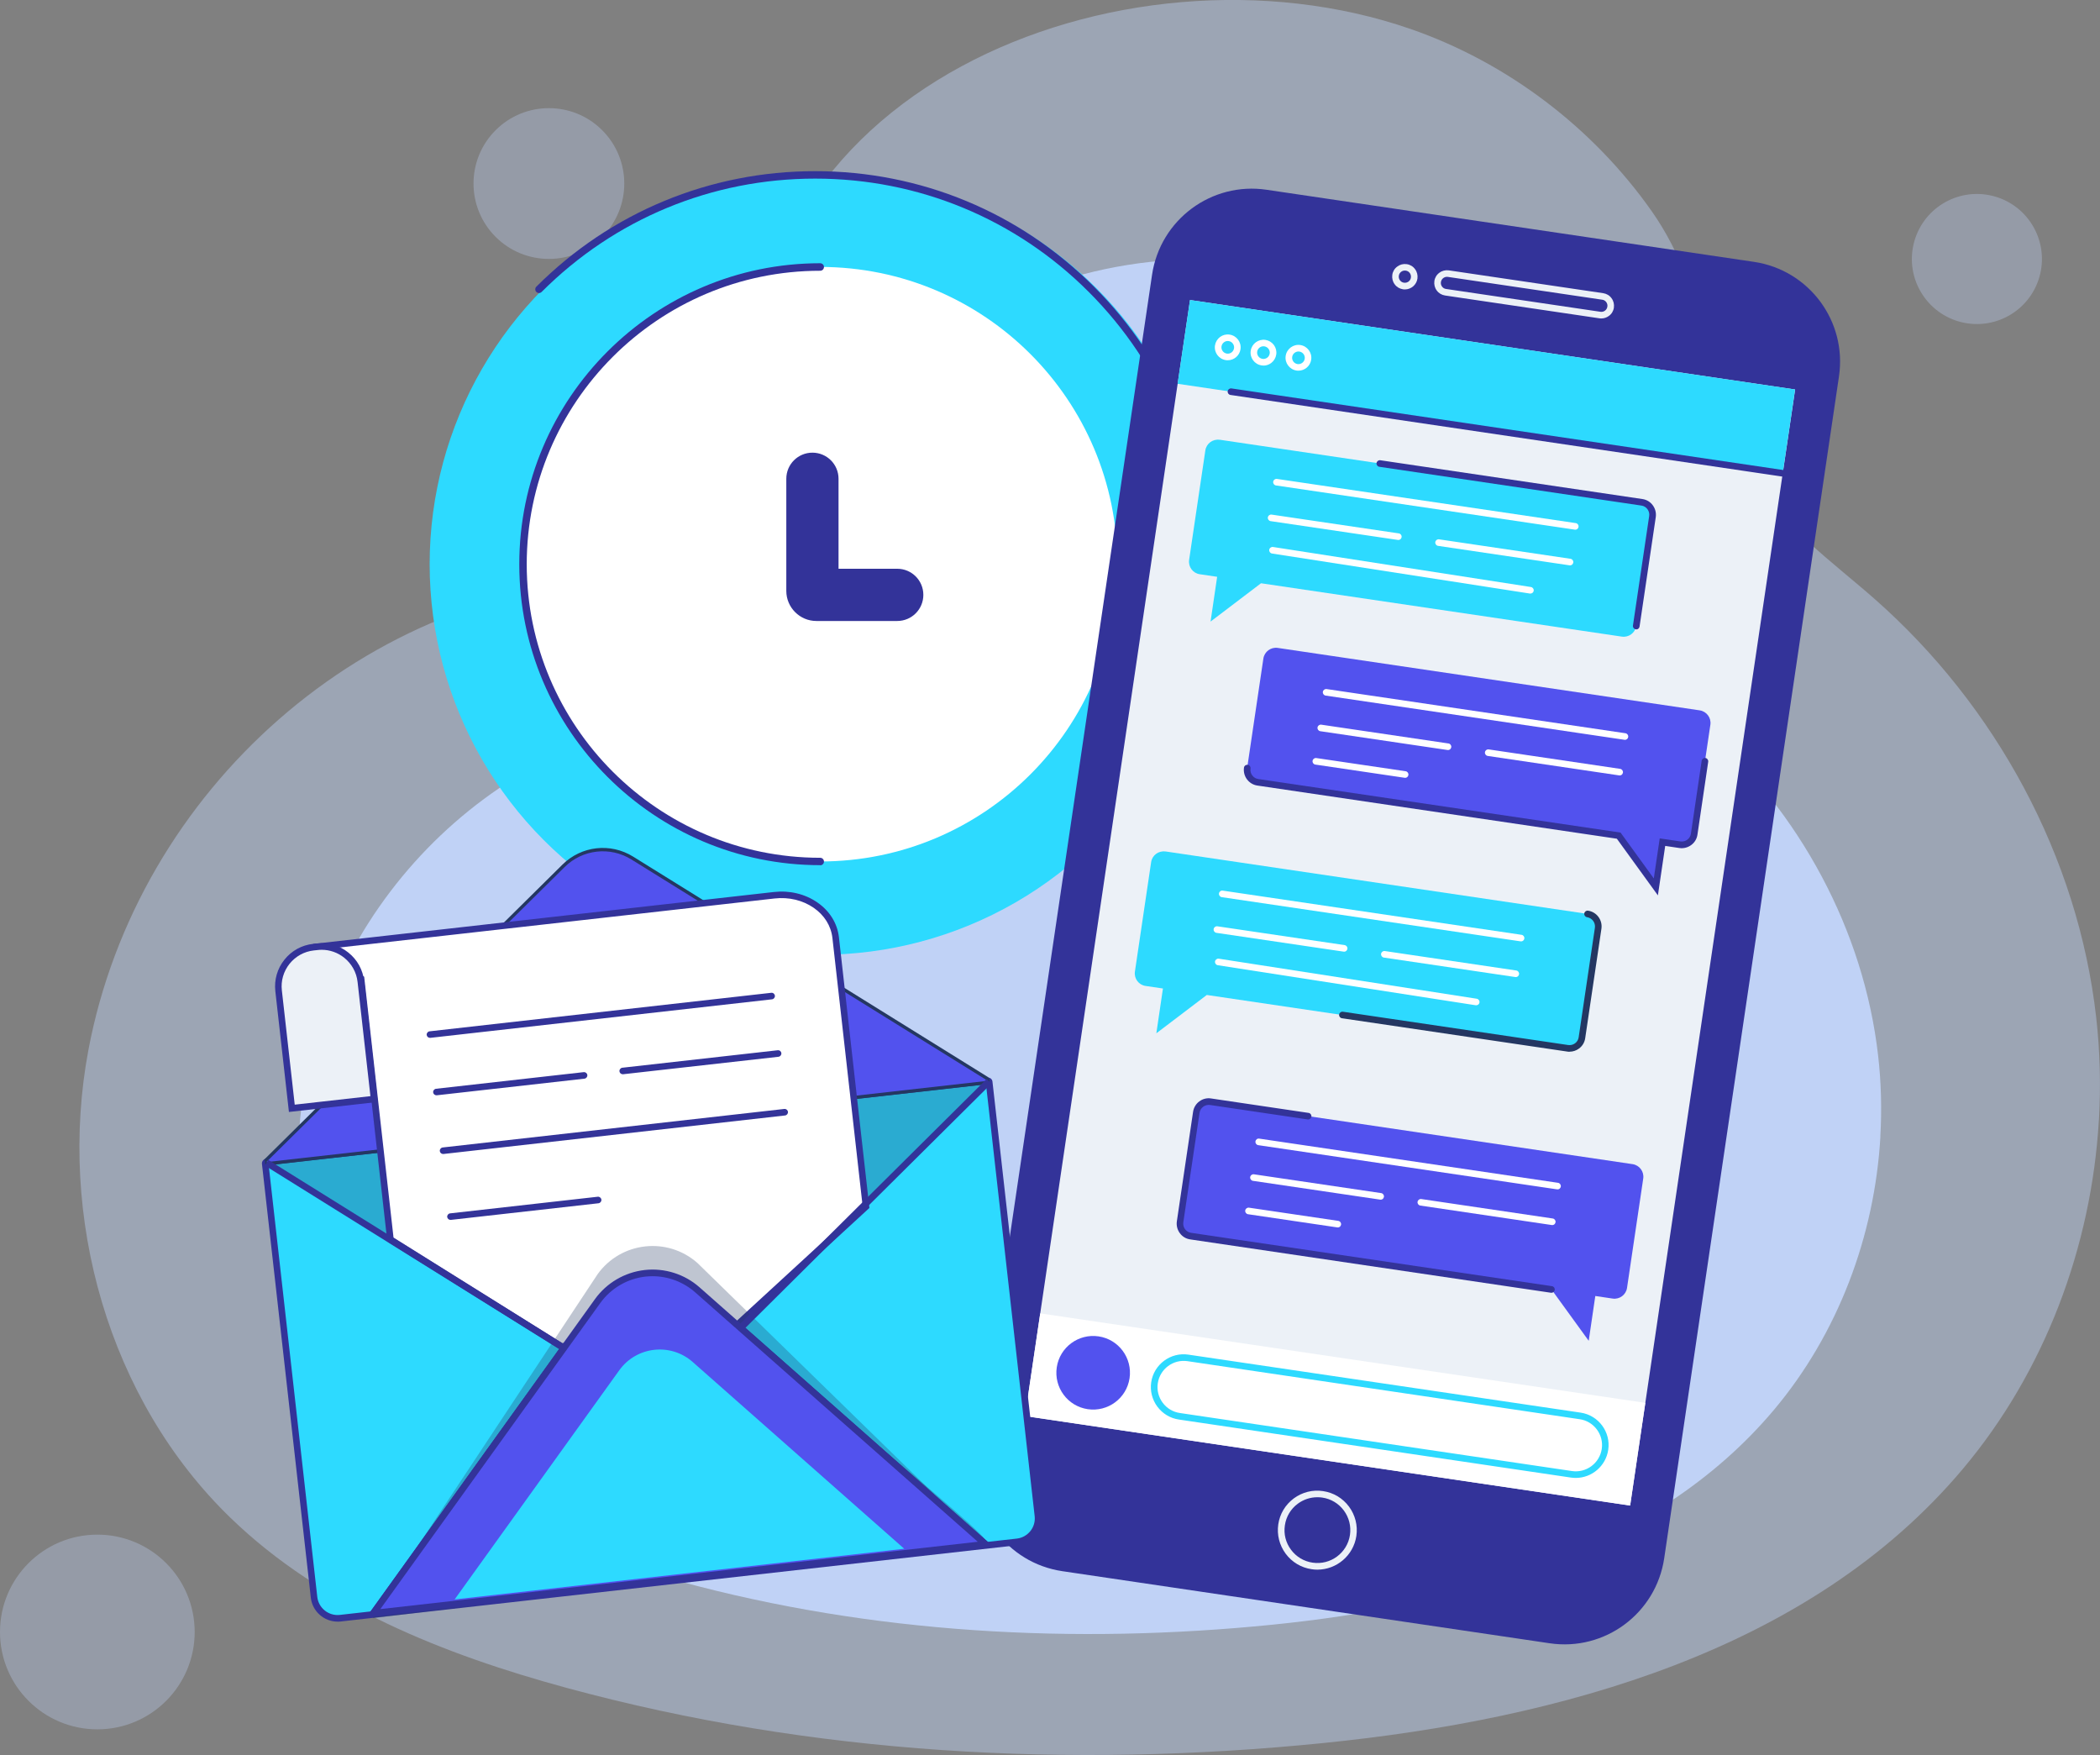 <?xml version="1.0" encoding="UTF-8"?><svg id="Calque_2" xmlns="http://www.w3.org/2000/svg" viewBox="0 0 318.43 266.09"><rect x="0" y="0" width="318.43" height="266.09" fill="#808080" stroke="none"/><g id="OBJECTS"><g style="opacity:.41;"><path d="M318.27,169.82c.3-5.2.17-10.42-.42-15.6-2.75-24.31-15.22-47.23-33.58-63.4-6.55-5.77-14-10.94-18.26-18.55-7.18-12.83-6.63-27.56-15.54-40.23-8.92-12.68-21.91-22.56-36.56-27.64-43.69-15.14-104.86,9.51-99.35,62.15.02.19.04.46.06.81.73,10.93-7.85,20.13-18.77,20.39-40.31.96-75.01,32.04-82.44,71.41-4.77,25.32,3.04,53.07,21.56,70.98,13.82,13.37,32.37,20.71,50.93,25.76,37.21,10.12,76.37,12.24,114.73,8.37,35.91-3.62,73.8-13.95,97.02-41.58,12.39-14.74,19.49-33.64,20.61-52.87Z" style="fill:#c5d9ff; stroke-width:0px;"/></g><g style="opacity:.88;"><path d="M285.12,172.3c.24-4.07.13-8.17-.33-12.22-2.16-19.04-11.93-37-26.3-49.66-5.13-4.52-10.97-8.57-14.3-14.53-5.62-10.05-5.2-21.59-12.17-31.51-6.99-9.93-17.16-17.68-28.64-21.65-34.23-11.86-82.15,7.45-77.83,48.69.02.15.03.36.05.64.57,8.57-6.15,15.77-14.71,15.97-31.58.75-58.76,25.1-64.58,55.94-3.74,19.83,2.38,41.57,16.89,55.61,10.83,10.47,25.36,16.23,39.9,20.18,29.15,7.93,59.82,9.59,89.88,6.56,28.13-2.84,57.81-10.93,76.01-32.57,9.71-11.55,15.27-26.35,16.14-41.42Z" style="fill:#c5d9ff; stroke-width:0px;"/></g><circle cx="299.76" cy="39.27" r="9.86" transform="translate(192.39 321.88) rotate(-76.66)" style="fill:#c5d9ff; opacity:.31; stroke-width:0px;"/><circle cx="83.23" cy="27.83" r="11.43" transform="translate(4.7 67) rotate(-45)" style="fill:#c5d9ff; opacity:.31; stroke-width:0px;"/><circle cx="14.76" cy="247.43" r="14.76" style="fill:#c5d9ff; opacity:.31; stroke-width:0px;"/><circle cx="124.37" cy="85.54" r="59.22" style="fill:#2ddaff; stroke-width:0px;"/><path d="M165.49,128.19c-.14,0-.29-.06-.4-.17-.22-.22-.22-.58,0-.8,11.08-11.08,17.18-25.81,17.18-41.48s-6.1-30.4-17.18-41.48c-11.08-11.08-25.81-17.18-41.48-17.18s-30.4,6.1-41.48,17.18c-.22.22-.58.22-.8,0-.22-.22-.22-.58,0-.8,11.29-11.29,26.31-17.51,42.28-17.51s30.99,6.22,42.28,17.51c11.29,11.29,17.51,26.31,17.51,42.28s-6.22,30.99-17.51,42.28c-.11.11-.26.17-.4.17Z" style="fill:#339; stroke-width:0px;"/><circle cx="124.37" cy="85.54" r="45.07" style="fill:#fff; stroke-width:0px;"/><path d="M124.37,131.17c-25.16,0-45.63-20.47-45.63-45.63s20.47-45.63,45.63-45.63c.31,0,.57.25.57.57s-.25.57-.57.57c-24.54,0-44.5,19.96-44.5,44.5s19.96,44.5,44.5,44.5c.31,0,.57.25.57.57s-.25.57-.57.57Z" style="fill:#339; stroke-width:0px;"/><path d="M136.05,94.15h-12.26c-2.51,0-4.56-2.05-4.56-4.56v-17c0-2.19,1.77-3.96,3.96-3.96s3.96,1.77,3.96,3.96v13.64h8.9c2.19,0,3.96,1.77,3.96,3.96s-1.77,3.96-3.96,3.96Z" style="fill:#339; stroke-width:0px;"/><path d="M234.98,249.14l-73.9-10.93c-8.36-1.24-14.13-9.01-12.89-17.37l26.5-179.18c1.24-8.36,9.01-14.13,17.37-12.89l73.9,10.93c8.36,1.24,14.13,9.01,12.89,17.37l-26.5,179.18c-1.24,8.36-9.01,14.13-17.37,12.89Z" style="fill:#339; stroke-width:0px;"/><rect x="128.3" y="90.51" width="171.05" height="92.75" transform="translate(47.13 328.38) rotate(-81.59)" style="fill:#ecf1f7; stroke-width:0px;"/><rect x="218.98" y="12.25" width="12.84" height="92.75" transform="translate(134.42 273.02) rotate(-81.59)" style="fill:#2ddaff; stroke-width:0px;"/><path d="M199.76,237.98c-.29,0-.58-.02-.88-.07-1.58-.23-2.98-1.07-3.93-2.35-.95-1.29-1.35-2.86-1.12-4.45.23-1.58,1.07-2.98,2.35-3.93,1.28-.95,2.87-1.35,4.44-1.11,1.58.23,2.98,1.07,3.93,2.35.95,1.28,1.35,2.86,1.12,4.45-.44,2.97-3,5.11-5.92,5.11ZM199.75,227c-1.06,0-2.09.34-2.96.98-1.07.79-1.77,1.96-1.96,3.28-.2,1.32.13,2.63.93,3.7.79,1.07,1.96,1.77,3.28,1.96,2.72.4,5.26-1.48,5.66-4.21.19-1.32-.14-2.63-.93-3.7-.79-1.07-1.96-1.77-3.28-1.96-.25-.04-.5-.05-.74-.05Z" style="fill:#ecf1f7; stroke-width:0px;"/><path d="M213.02,43.88c-.09,0-.19,0-.28-.02-.51-.08-.96-.34-1.26-.76-.31-.41-.43-.92-.36-1.43s.34-.96.76-1.26c.41-.31.92-.44,1.43-.36.51.07.96.34,1.26.76.31.41.43.92.36,1.43h0c-.14.96-.97,1.64-1.9,1.64ZM213.02,41.02c-.2,0-.39.06-.55.18-.2.15-.33.36-.36.61-.04.24.02.49.17.69.15.2.36.33.61.36.25.04.49-.03.69-.17.2-.15.33-.36.36-.61h0c.04-.25-.03-.49-.17-.69-.15-.2-.36-.33-.61-.36-.05,0-.09-.01-.14-.01Z" style="fill:#ecf1f7; stroke-width:0px;"/><path d="M242.82,48.28c-.1,0-.19,0-.29-.02l-23.41-3.46c-.51-.08-.96-.34-1.26-.76-.31-.41-.43-.92-.36-1.43s.34-.96.76-1.26c.41-.31.92-.43,1.43-.36l23.41,3.46c.51.08.96.34,1.26.76.31.41.43.92.36,1.43s-.34.96-.76,1.26c-.34.25-.73.38-1.14.38ZM219.41,41.97c-.45,0-.85.33-.92.79-.04.24.02.49.17.69.15.2.36.33.61.36l23.41,3.46c.5.08.98-.27,1.05-.78.04-.24-.02-.49-.17-.69-.15-.2-.36-.33-.61-.36l-23.41-3.46s-.09-.01-.14-.01Z" style="fill:#ecf1f7; stroke-width:0px;"/><path d="M247.56,176.5l-64-9.47c-1.04-.15-2.01.57-2.17,1.61l-2.46,16.6c-.15,1.04.57,2.01,1.61,2.17l54.72,8.09,5.64,7.78,1-6.79,2.64.39c1.04.15,2.01-.57,2.17-1.61l2.46-16.6c.15-1.04-.57-2.01-1.61-2.17Z" style="fill:#5252ee; stroke-width:0px;"/><path d="M235.27,196s-.05,0-.07,0l-54.72-8.09c-.64-.09-1.2-.43-1.58-.95-.38-.52-.54-1.15-.45-1.79l2.46-16.6c.19-1.31,1.42-2.24,2.73-2.03l14.79,2.19c.27.04.46.29.42.57-.04.27-.3.46-.57.42l-14.79-2.19c-.77-.11-1.48.42-1.6,1.19l-2.46,16.6c-.05.37.04.74.26,1.04.22.3.55.5.92.55l54.72,8.09c.27.04.46.29.42.57-.04.25-.25.43-.49.43Z" style="fill:#339; stroke-width:0px;"/><path d="M257.74,107.7l-64-9.47c-1.04-.15-2.01.57-2.17,1.61l-2.46,16.6c-.15,1.04.57,2.01,1.61,2.17l54.72,8.09,5.64,7.78,1-6.79,2.64.39c1.04.15,2.01-.57,2.17-1.61l2.46-16.6c.15-1.04-.57-2.01-1.61-2.17Z" style="fill:#5252ee; stroke-width:0px;"/><path d="M251.4,135.76l-6.23-8.6-54.51-8.06c-1.31-.19-2.22-1.42-2.03-2.73.04-.27.29-.45.57-.42.27.04.46.29.42.57-.06.37.04.74.26,1.04.22.3.55.5.92.55l54.93,8.12,5.04,6.95.9-6.07,3.14.46c.37.05.74-.04,1.04-.26.3-.22.5-.55.55-.92l1.63-11.05c.04-.27.29-.46.57-.42.27.04.46.29.42.57l-1.63,11.05c-.09.64-.43,1.2-.95,1.58-.52.38-1.15.54-1.79.45l-2.15-.32-1.11,7.51Z" style="fill:#339; stroke-width:0px;"/><path d="M176.73,129.09l64,9.47c1.04.15,1.76,1.12,1.61,2.17l-2.46,16.6c-.15,1.04-1.12,1.76-2.17,1.61l-54.72-8.09-7.65,5.81,1-6.79-2.64-.39c-1.04-.15-1.76-1.12-1.61-2.17l2.46-16.6c.15-1.04,1.12-1.76,2.17-1.61Z" style="fill:#2ddaff; stroke-width:0px;"/><path d="M238,159.46c-.12,0-.24,0-.36-.03l-34.16-5.05c-.27-.04-.46-.29-.42-.57.04-.27.29-.46.57-.42l34.16,5.05c.37.05.74-.04,1.04-.26.3-.22.5-.55.55-.92l2.46-16.6c.11-.77-.42-1.48-1.19-1.6-.27-.04-.46-.29-.42-.57.04-.27.29-.46.57-.42,1.31.19,2.22,1.42,2.03,2.73l-2.46,16.6c-.09.64-.43,1.2-.95,1.58-.42.31-.92.47-1.43.47Z" style="fill:#243762; stroke-width:0px;"/><rect x="194.59" y="167.33" width="15.74" height="92.75" transform="translate(-38.56 382.72) rotate(-81.59)" style="fill:#fff; stroke-width:0px;"/><path d="M171.28,208.95c-.45,3.05-3.29,5.15-6.34,4.7-3.05-.45-5.15-3.29-4.7-6.34.45-3.05,3.29-5.15,6.34-4.7,3.05.45,5.15,3.29,4.7,6.34Z" style="fill:#5252ee; stroke-width:0px;"/><path d="M238.95,224.07c-.24,0-.49-.02-.73-.05l-59.46-8.8c-1.31-.19-2.47-.89-3.27-1.96-.79-1.07-1.12-2.38-.93-3.69.4-2.71,2.94-4.6,5.65-4.19l59.46,8.79c2.71.4,4.6,2.93,4.19,5.65-.37,2.47-2.5,4.25-4.92,4.25ZM238.36,223.03c2.17.32,4.19-1.18,4.52-3.35.16-1.05-.11-2.1-.74-2.95-.63-.85-1.56-1.41-2.61-1.56l-59.46-8.8c-2.17-.32-4.19,1.18-4.51,3.35-.16,1.05.11,2.1.74,2.95.63.85,1.56,1.41,2.61,1.56l59.46,8.8Z" style="fill:#2ddaff; stroke-width:0px;"/><path d="M186.17,54.62c-.09,0-.19,0-.29-.02-1.07-.16-1.81-1.15-1.65-2.22.08-.52.35-.97.77-1.29.42-.31.94-.44,1.45-.36,1.07.16,1.81,1.15,1.65,2.22h0c-.14.97-.98,1.67-1.94,1.67ZM186.17,51.7c-.2,0-.4.06-.57.19-.21.15-.34.38-.38.63-.04.25.03.51.18.71.15.21.38.34.63.38.52.08,1.01-.28,1.09-.81h0c.04-.25-.03-.51-.18-.71-.15-.21-.38-.34-.63-.38-.05,0-.1-.01-.14-.01Z" style="fill:#fff; stroke-width:0px;"/><path d="M191.59,55.42c-.1,0-.19,0-.29-.02-1.07-.16-1.81-1.15-1.65-2.22.16-1.07,1.16-1.8,2.22-1.65.52.08.97.35,1.29.77.31.42.44.94.36,1.45-.08.52-.35.97-.77,1.29-.34.25-.75.39-1.16.39ZM191.58,52.5c-.47,0-.88.34-.95.82-.04.25.03.51.18.71.15.21.38.34.63.38.25.04.51-.03.71-.18.21-.15.34-.38.38-.63h0c.04-.25-.03-.51-.18-.71-.15-.21-.38-.34-.63-.38-.05,0-.09-.01-.14-.01Z" style="fill:#fff; stroke-width:0px;"/><path d="M196.89,56.2c-.09,0-.19,0-.29-.02-1.07-.16-1.81-1.16-1.65-2.22.16-1.07,1.16-1.81,2.22-1.65,1.07.16,1.81,1.16,1.65,2.22-.14.97-.98,1.67-1.94,1.67ZM196.89,53.29c-.2,0-.4.07-.57.19-.21.15-.34.38-.38.63-.04.25.03.51.18.71.15.21.38.34.63.38.52.07,1.01-.29,1.09-.81.08-.52-.29-1.01-.81-1.09-.05,0-.09-.01-.14-.01Z" style="fill:#fff; stroke-width:0px;"/><path d="M271.58,72.44s-.05,0-.07,0l-84.93-12.56c-.27-.04-.46-.29-.42-.57.04-.27.29-.46.57-.42l84.93,12.56c.27.04.46.29.42.57-.04.25-.25.43-.49.43Z" style="fill:#339; stroke-width:0px;"/><path d="M236.17,180.32s-.05,0-.07,0l-45.31-6.7c-.27-.04-.46-.29-.42-.57.04-.27.29-.47.57-.42l45.31,6.7c.27.04.46.29.42.57-.04.25-.25.43-.49.43Z" style="fill:#fff; stroke-width:0px;"/><path d="M209.35,181.88s-.05,0-.07,0l-19.29-2.85c-.27-.04-.46-.29-.42-.57.04-.27.29-.46.57-.42l19.29,2.85c.27.04.46.29.42.57-.04.25-.25.43-.49.43Z" style="fill:#fff; stroke-width:0px;"/><path d="M202.85,186.09s-.05,0-.07,0l-13.54-2c-.27-.04-.46-.29-.42-.57.04-.27.3-.46.57-.42l13.54,2c.27.04.46.29.42.57-.04.25-.25.43-.49.43Z" style="fill:#fff; stroke-width:0px;"/><path d="M235.37,185.73s-.05,0-.07,0l-19.93-2.95c-.27-.04-.46-.29-.42-.57.04-.27.29-.46.57-.42l19.93,2.95c.27.04.46.29.42.57-.04.25-.25.43-.49.43Z" style="fill:#fff; stroke-width:0px;"/><path d="M230.64,142.72s-.05,0-.07,0l-45.31-6.7c-.27-.04-.46-.29-.42-.57.04-.27.29-.47.57-.42l45.31,6.7c.27.04.46.29.42.57-.04.25-.25.43-.49.43Z" style="fill:#fff; stroke-width:0px;"/><path d="M203.81,144.28s-.05,0-.07,0l-19.29-2.85c-.27-.04-.46-.29-.42-.57.04-.27.29-.46.57-.42l19.29,2.85c.27.04.46.29.42.57-.04.25-.25.43-.49.43Z" style="fill:#fff; stroke-width:0px;"/><path d="M223.85,152.41s-.05,0-.08,0l-39.11-6.07c-.27-.04-.46-.3-.42-.57.04-.27.3-.46.57-.42l39.11,6.07c.27.04.46.3.42.57-.04.25-.25.42-.49.42Z" style="fill:#fff; stroke-width:0px;"/><path d="M229.84,148.13s-.05,0-.07,0l-19.93-2.95c-.27-.04-.46-.29-.42-.57.04-.27.29-.46.57-.42l19.93,2.95c.27.04.46.29.42.57-.04.25-.25.43-.49.43Z" style="fill:#fff; stroke-width:0px;"/><path d="M184.95,66.67l64,9.47c1.04.15,1.76,1.12,1.61,2.17l-2.46,16.6c-.15,1.04-1.12,1.76-2.17,1.61l-54.72-8.09-7.65,5.81,1-6.79-2.64-.39c-1.04-.15-1.76-1.12-1.61-2.17l2.46-16.6c.15-1.04,1.12-1.76,2.17-1.61Z" style="fill:#2ddaff; stroke-width:0px;"/><path d="M248.1,95.41s-.05,0-.07,0c-.27-.04-.46-.29-.42-.57l2.46-16.6c.06-.37-.04-.74-.26-1.04-.22-.3-.55-.5-.92-.55l-39.74-5.88c-.27-.04-.46-.29-.42-.57.04-.27.3-.46.57-.42l39.74,5.88c.64.09,1.2.43,1.58.95.38.52.54,1.15.45,1.79l-2.46,16.6c-.04.25-.25.43-.49.43Z" style="fill:#339; stroke-width:0px;"/><path d="M238.86,80.3s-.05,0-.07,0l-45.31-6.7c-.27-.04-.46-.29-.42-.57.04-.27.29-.46.57-.42l45.31,6.7c.27.04.46.29.42.57-.04.25-.25.43-.49.43Z" style="fill:#fff; stroke-width:0px;"/><path d="M212.03,81.86s-.05,0-.07,0l-19.29-2.85c-.27-.04-.46-.29-.42-.57.04-.27.29-.46.57-.42l19.29,2.85c.27.04.46.29.42.57-.04.25-.25.43-.49.43Z" style="fill:#fff; stroke-width:0px;"/><path d="M232.07,89.99s-.05,0-.08,0l-39.11-6.07c-.27-.04-.46-.3-.42-.57.04-.27.3-.46.57-.42l39.11,6.07c.27.04.46.3.42.57-.04.25-.25.42-.49.42Z" style="fill:#fff; stroke-width:0px;"/><path d="M238.06,85.71s-.05,0-.07,0l-19.93-2.95c-.27-.04-.46-.29-.42-.57.04-.27.29-.46.57-.42l19.93,2.95c.27.04.46.29.42.57-.04.25-.25.43-.49.43Z" style="fill:#fff; stroke-width:0px;"/><path d="M246.39,112.16s-.05,0-.07,0l-45.31-6.7c-.27-.04-.46-.29-.42-.57.04-.27.29-.46.57-.42l45.31,6.7c.27.04.46.29.42.57-.04.25-.25.43-.49.43Z" style="fill:#fff; stroke-width:0px;"/><path d="M219.56,113.71s-.05,0-.07,0l-19.29-2.85c-.27-.04-.46-.29-.42-.57.04-.27.3-.46.57-.42l19.29,2.85c.27.04.46.29.42.57-.04.25-.25.43-.49.43Z" style="fill:#fff; stroke-width:0px;"/><path d="M213.06,117.92s-.05,0-.07,0l-13.54-2c-.27-.04-.46-.29-.42-.57.04-.27.29-.46.57-.42l13.54,2c.27.04.46.29.42.57-.04.25-.25.43-.49.43Z" style="fill:#fff; stroke-width:0px;"/><path d="M245.59,117.56s-.05,0-.07,0l-19.93-2.95c-.27-.04-.46-.29-.42-.57.04-.27.29-.46.57-.42l19.93,2.95c.27.04.46.29.42.57-.04.25-.25.43-.49.43Z" style="fill:#fff; stroke-width:0px;"/><path d="M154.25,233.77l-102.65,11.57c-1.97.22-3.75-1.2-3.97-3.17l-7.41-65.76c-.01-.1.06-.2.17-.21l109.4-12.33c.1-.01.2.06.21.17l7.41,65.79c.22,1.96-1.19,3.73-3.15,3.95Z" style="fill:#2ddaff; stroke-width:0px;"/><path d="M51.19,245.86c-2.05,0-3.83-1.55-4.06-3.64l-7.41-65.76c-.04-.38.23-.72.61-.76l109.4-12.33c.38-.04.72.23.76.61l7.41,65.79c.12,1.08-.18,2.14-.86,2.99-.68.85-1.65,1.38-2.73,1.51l-102.66,11.57c-.15.02-.31.03-.46.03ZM40.74,176.65l7.37,65.46c.19,1.69,1.72,2.92,3.42,2.73l102.65-11.57.06.5-.06-.5c.81-.09,1.54-.5,2.06-1.14.51-.64.74-1.44.65-2.26l-7.38-65.48-108.78,12.26Z" style="fill:#339; stroke-width:0px;"/><path d="M149.44,233.77l-92.82,11.57c-1.97.22,28.76-39.2,28.54-41.17l-44.94-27.76c-.01-.1.06-.2.17-.21l109.4-12.33c.1-.01.2.06.21.17l-37.42,37.04c.22,1.96,38.84,32.48,36.88,32.7Z" style="fill:#243762; opacity:.29; stroke-width:0px;"/><path d="M40.38,176.19l45.24-44.74c2.7-2.68,6.88-3.15,10.11-1.15l53.77,33.39c.09.06.06.2-.05.21l-109.26,12.31" style="fill:#f7a9b4; stroke-width:0px;"/><path d="M40.25,176.71l-.08-.74-.14-.14.11-.11h0s.02-.01.02-.01l45.12-44.62c2.87-2.85,7.28-3.35,10.72-1.22l53.77,33.4c.22.14.33.4.28.65-.06.25-.27.45-.53.48l-109.26,12.31ZM91.4,129.56c-1.98,0-3.94.76-5.43,2.24l-44.21,43.73,106.53-12-52.83-32.81c-1.26-.78-2.67-1.16-4.06-1.16Z" style="fill:#243762; stroke-width:0px;"/><path d="M40.38,176.19l45.24-44.74c2.7-2.68,6.88-3.15,10.11-1.15l53.77,33.39c.09.06.06.2-.05.21l-109.26,12.31" style="fill:#5252ee; stroke-width:0px;"/><path d="M90.62,197.26l-34.01,47.31,92.82-10.46-43.68-38.56c-4.56-4.02-11.59-3.23-15.14,1.71Z" style="fill:#f7a9b4; stroke-width:0px;"/><path d="M55.55,245.2l34.66-48.23.41.29-.41-.29c1.77-2.47,4.52-4.08,7.54-4.42,3.02-.34,6.06.62,8.33,2.63l44.53,39.31-95.06,10.71ZM98.95,193.49c-.36,0-.73.02-1.09.06-2.74.31-5.23,1.77-6.84,4.01l-33.35,46.4,90.59-10.21-42.84-37.81c-1.79-1.58-4.1-2.45-6.47-2.45Z" style="fill:#339; stroke-width:0px;"/><path d="M45.9,143.78l71.5-8.06c4.69-.53,8.86,2.34,9.32,6.41l4.6,40.79-19.88,18.28-26.27,2.96-25.95-16.23-4.45-39.52-8.85-4.63Z" style="fill:#fff; stroke-width:0px;"/><path d="M85.04,204.68l-26.31-16.45-4.45-39.49-6.81-5.63,69.87-7.87c2.39-.27,4.72.29,6.58,1.57,1.88,1.29,3.05,3.17,3.29,5.29l4.62,41.04-20.19,18.56-26.61,3ZM59.67,187.63l25.6,16.01,25.94-2.92,19.58-17.99-4.57-40.54c-.21-1.82-1.22-3.45-2.86-4.57-1.66-1.14-3.76-1.64-5.9-1.4l-69.88,7.87,7.64,3.99,4.45,39.54Z" style="fill:#339; stroke-width:0px;"/><path d="M90.62,193.18l-34.01,51.4,92.82-10.46-43.68-42.64c-4.56-4.02-11.59-3.23-15.14,1.71Z" style="fill:#243762; opacity:.29; stroke-width:0px;"/><path d="M90.62,197.26l-34.01,47.31,92.82-10.46-43.68-38.56c-4.56-4.02-11.59-3.23-15.14,1.71Z" style="fill:#5252ee; stroke-width:0px;"/><path d="M55.55,245.2l34.66-48.23.41.29-.41-.29c1.77-2.47,4.52-4.08,7.54-4.42,3.02-.34,6.06.62,8.33,2.63l44.53,39.31-95.06,10.71ZM98.95,193.49c-.36,0-.73.02-1.09.06-2.74.31-5.23,1.77-6.84,4.01l-33.35,46.4,90.59-10.21-42.84-37.81c-1.79-1.58-4.1-2.45-6.47-2.45Z" style="fill:#339; stroke-width:0px;"/><path d="M93.91,207.74l-24.97,34.75,68.17-7.68-32.08-28.32c-3.35-2.95-8.51-2.37-11.12,1.25Z" style="fill:#2ddaff; stroke-width:0px;"/><line x1="40.42" y1="176.28" x2="85.16" y2="204.16" style="fill:#f7a9b4; stroke-width:0px;"/><rect x="62.29" y="163.87" width="1" height="52.71" transform="translate(-131.86 142.91) rotate(-58.07)" style="fill:#339; stroke-width:0px;"/><line x1="149.97" y1="163.94" x2="112.56" y2="201.07" style="fill:#f7a9b4; stroke-width:0px;"/><rect x="104.91" y="182.01" width="52.71" height="1" transform="translate(-90.48 145.5) rotate(-44.8)" style="fill:#339; stroke-width:0px;"/><path d="M56.73,166.62l-12.48,1.41-2.01-17.8c-.37-3.29,2-6.26,5.28-6.63l.57-.06c3.29-.37,6.26,2,6.63,5.28l2.01,17.8Z" style="fill:#ecf1f7; stroke-width:0px;"/><path d="M43.81,168.58l-2.06-18.3c-.19-1.72.29-3.42,1.38-4.78,1.08-1.36,2.63-2.21,4.35-2.4l.57-.06c1.73-.19,3.42.29,4.77,1.38,1.36,1.08,2.21,2.63,2.4,4.35l2.06,18.3-13.47,1.52ZM48.78,144c-.21,0-.42.01-.63.04l-.57.06c-1.46.16-2.76.89-3.68,2.03-.91,1.15-1.33,2.58-1.16,4.04l1.95,17.31,11.48-1.29-1.95-17.31c-.16-1.46-.89-2.76-2.03-3.68-.98-.78-2.18-1.2-3.41-1.2Z" style="fill:#339; stroke-width:0px;"/><path d="M65.2,157.35c-.25,0-.47-.19-.5-.44-.03-.27.17-.52.44-.55l51.81-5.84c.28-.03.52.17.55.44.03.27-.17.52-.44.55l-51.81,5.84s-.04,0-.06,0Z" style="fill:#339; stroke-width:0px;"/><path d="M67.19,174.96c-.25,0-.47-.19-.5-.44-.03-.27.17-.52.44-.55l51.8-5.84c.27-.03.52.17.55.44.03.27-.17.52-.44.55l-51.8,5.84s-.04,0-.06,0Z" style="fill:#339; stroke-width:0px;"/><path d="M66.18,166.06c-.25,0-.47-.19-.5-.44-.03-.27.17-.52.44-.55l22.39-2.52c.27-.03.52.17.55.44.03.27-.17.52-.44.55l-22.39,2.52s-.04,0-.06,0Z" style="fill:#339; stroke-width:0px;"/><path d="M94.43,162.87c-.25,0-.47-.19-.5-.44-.03-.27.17-.52.44-.55l23.56-2.65c.28-.03.52.17.55.44.03.27-.17.52-.44.55l-23.56,2.65s-.04,0-.06,0Z" style="fill:#339; stroke-width:0px;"/><path d="M68.31,184.95c-.25,0-.47-.19-.5-.44-.03-.27.17-.52.44-.55l22.39-2.52c.27-.03.52.17.55.44.03.27-.17.52-.44.55l-22.39,2.52s-.04,0-.06,0Z" style="fill:#339; stroke-width:0px;"/></g></svg>